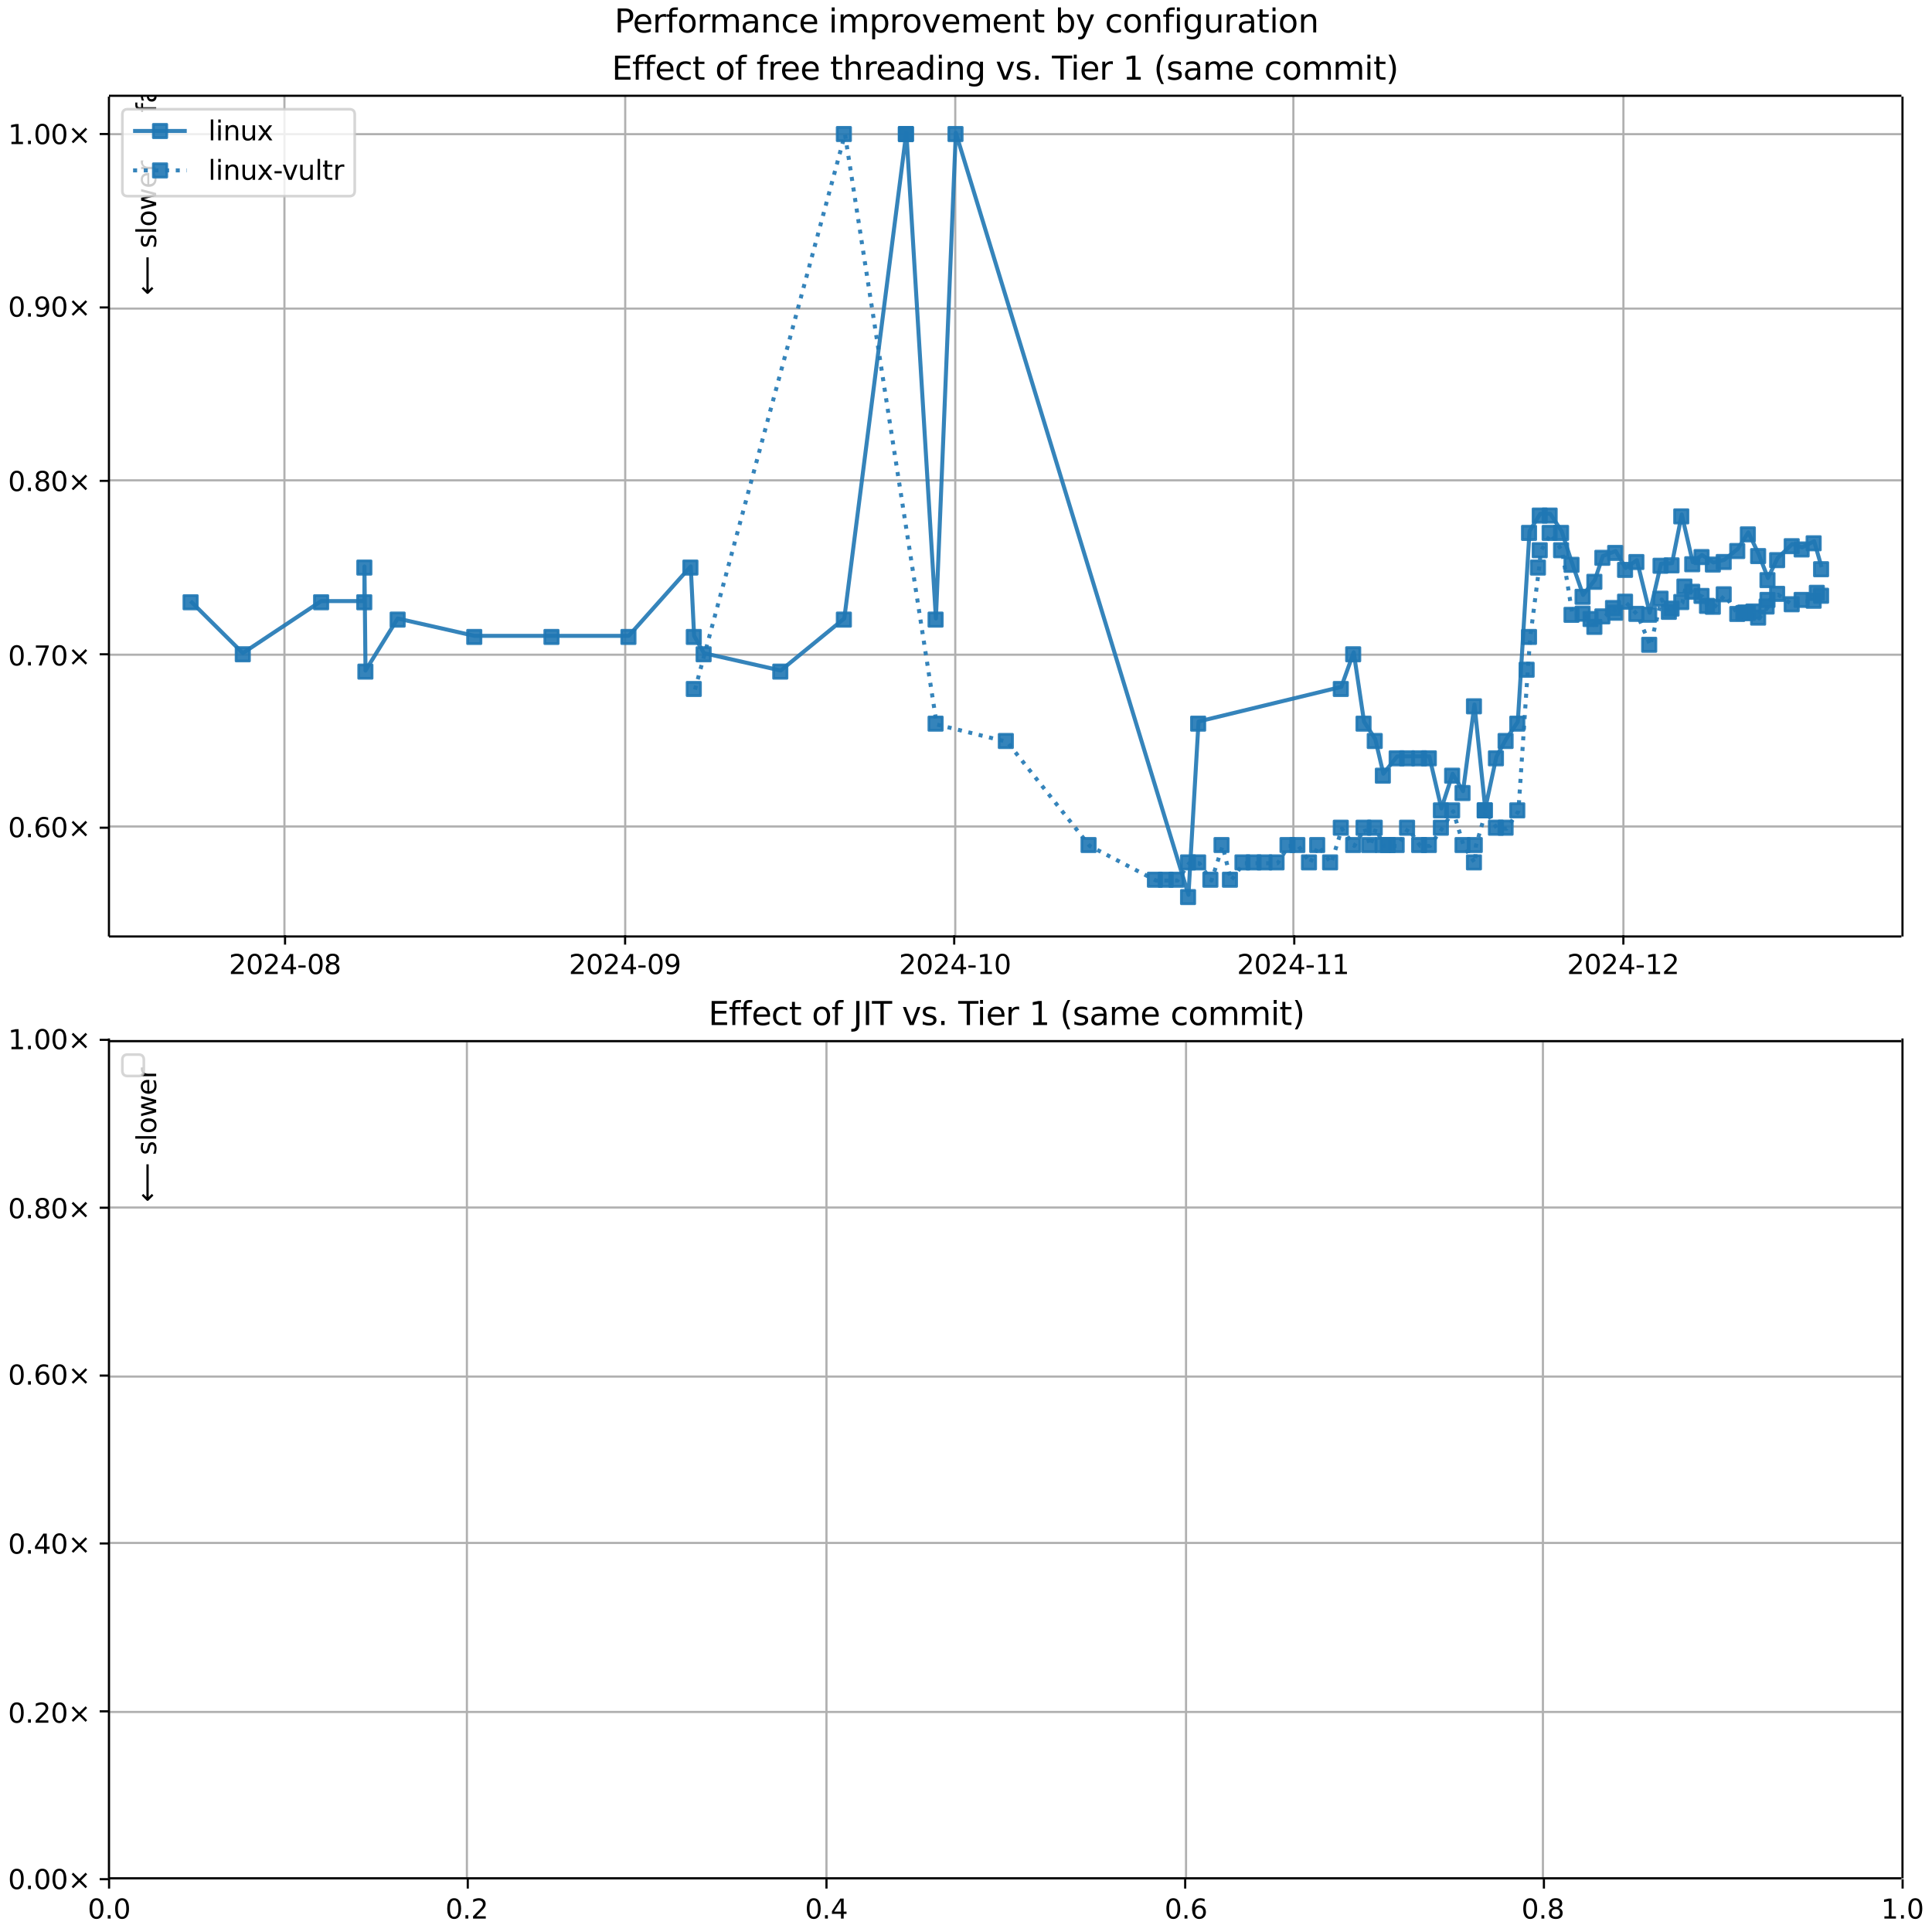 <?xml version="1.0" encoding="UTF-8"?>
<!DOCTYPE svg  PUBLIC '-//W3C//DTD SVG 1.1//EN'  'http://www.w3.org/Graphics/SVG/1.1/DTD/svg11.dtd'>
<svg width="720pt" height="720pt" version="1.1" viewBox="0 0 720 720" xmlns="http://www.w3.org/2000/svg" xmlns:xlink="http://www.w3.org/1999/xlink">
<defs>
<style type="text/css">*{stroke-linejoin: round; stroke-linecap: butt}</style>
</defs>
<path d="m0 720h720v-720h-720z" fill="#fff"/>
<path d="m40.6 349h668v-313h-668z" fill="#fff"/>
<path d="m106 349v-313" clip-path="url(#e)" fill="none" stroke="#b0b0b0" stroke-linecap="square" stroke-width=".8"/>
<defs>
<path id="i" d="m0 0v3.5" stroke="#000" stroke-width=".8"/>
</defs>
<use x="106.225" y="348.529" stroke="#000000" stroke-width=".8" xlink:href="#i"/>
<g transform="translate(85.3 363) scale(.1 -.1)">
<defs>
<path id="h" transform="scale(.016)" d="m1228 531h2203v-531h-2962v531q359 372 979 998 621 627 780 809 303 340 423 576 121 236 121 464 0 372-261 606-261 235-680 235-297 0-627-103-329-103-704-313v638q381 153 712 231 332 78 607 78 725 0 1156-363 431-362 431-968 0-288-108-546-107-257-392-607-78-91-497-524-418-433-1181-1211z"/>
<path id="b" transform="scale(.016)" d="m2034 4250q-487 0-733-480-245-479-245-1442 0-959 245-1439 246-480 733-480 491 0 736 480 246 480 246 1439 0 963-246 1442-245 480-736 480zm0 500q785 0 1199-621 414-620 414-1801 0-1178-414-1799-414-620-1199-620-784 0-1198 620-414 621-414 1799 0 1181 414 1801 414 621 1198 621z"/>
<path id="u" transform="scale(.016)" d="m2419 4116-1594-2491h1594v2491zm-166 550h794v-3041h666v-525h-666v-1100h-628v1100h-2106v609l1940 2957z"/>
<path id="w" transform="scale(.016)" d="m313 2009h1684v-512h-1684v512z"/>
<path id="aa" transform="scale(.016)" d="m2034 2216q-450 0-708-241-257-241-257-662 0-422 257-663 258-241 708-241t709 242q260 243 260 662 0 421-258 662-257 241-711 241zm-631 268q-406 100-633 378-226 279-226 679 0 559 398 884 399 325 1092 325 697 0 1094-325t397-884q0-400-227-679-226-278-629-378 456-106 710-416 255-309 255-755 0-679-414-1042-414-362-1186-362-771 0-1186 362-414 363-414 1042 0 446 256 755 257 310 713 416zm-231 997q0-362 226-565 227-203 636-203 407 0 636 203 230 203 230 565 0 363-230 566-229 203-636 203-409 0-636-203-226-203-226-566z"/>
</defs>
<use xlink:href="#h"/>
<use transform="translate(63.6)" xlink:href="#b"/>
<use transform="translate(127)" xlink:href="#h"/>
<use transform="translate(191)" xlink:href="#u"/>
<use transform="translate(254)" xlink:href="#w"/>
<use transform="translate(291)" xlink:href="#b"/>
<use transform="translate(354)" xlink:href="#aa"/>
</g>
<path d="m233 349v-313" clip-path="url(#e)" fill="none" stroke="#b0b0b0" stroke-linecap="square" stroke-width=".8"/>
<use x="232.958" y="348.529" stroke="#000000" stroke-width=".8" xlink:href="#i"/>
<g transform="translate(212 363) scale(.1 -.1)">
<defs>
<path id="ah" transform="scale(.016)" d="m703 97v575q238-113 481-172 244-59 479-59 625 0 954 420 330 420 377 1277-181-269-460-413-278-144-615-144-700 0-1108 423-408 424-408 1159 0 718 425 1152 425 435 1131 435 810 0 1236-621 427-620 427-1801 0-1103-524-1761-523-658-1407-658-238 0-482 47-243 47-506 141zm1256 1978q425 0 673 290 249 291 249 798 0 503-249 795-248 292-673 292t-673-292-248-795q0-507 248-798 248-290 673-290z"/>
</defs>
<use xlink:href="#h"/>
<use transform="translate(63.6)" xlink:href="#b"/>
<use transform="translate(127)" xlink:href="#h"/>
<use transform="translate(191)" xlink:href="#u"/>
<use transform="translate(254)" xlink:href="#w"/>
<use transform="translate(291)" xlink:href="#b"/>
<use transform="translate(354)" xlink:href="#ah"/>
</g>
<path d="m356 349v-313" clip-path="url(#e)" fill="none" stroke="#b0b0b0" stroke-linecap="square" stroke-width=".8"/>
<use x="355.603" y="348.529" stroke="#000000" stroke-width=".8" xlink:href="#i"/>
<g transform="translate(335 363) scale(.1 -.1)">
<defs>
<path id="q" transform="scale(.016)" d="m794 531h1031v3560l-1122-225v575l1116 225h631v-4135h1031v-531h-2687v531z"/>
</defs>
<use xlink:href="#h"/>
<use transform="translate(63.6)" xlink:href="#b"/>
<use transform="translate(127)" xlink:href="#h"/>
<use transform="translate(191)" xlink:href="#u"/>
<use transform="translate(254)" xlink:href="#w"/>
<use transform="translate(291)" xlink:href="#q"/>
<use transform="translate(354)" xlink:href="#b"/>
</g>
<path d="m482 349v-313" clip-path="url(#e)" fill="none" stroke="#b0b0b0" stroke-linecap="square" stroke-width=".8"/>
<use x="482.336" y="348.529" stroke="#000000" stroke-width=".8" xlink:href="#i"/>
<g transform="translate(461 363) scale(.1 -.1)">
<use xlink:href="#h"/>
<use transform="translate(63.6)" xlink:href="#b"/>
<use transform="translate(127)" xlink:href="#h"/>
<use transform="translate(191)" xlink:href="#u"/>
<use transform="translate(254)" xlink:href="#w"/>
<use transform="translate(291)" xlink:href="#q"/>
<use transform="translate(354)" xlink:href="#q"/>
</g>
<path d="m605 349v-313" clip-path="url(#e)" fill="none" stroke="#b0b0b0" stroke-linecap="square" stroke-width=".8"/>
<use x="604.981" y="348.529" stroke="#000000" stroke-width=".8" xlink:href="#i"/>
<g transform="translate(584 363) scale(.1 -.1)">
<use xlink:href="#h"/>
<use transform="translate(63.6)" xlink:href="#b"/>
<use transform="translate(127)" xlink:href="#h"/>
<use transform="translate(191)" xlink:href="#u"/>
<use transform="translate(254)" xlink:href="#w"/>
<use transform="translate(291)" xlink:href="#q"/>
<use transform="translate(354)" xlink:href="#h"/>
</g>
<path d="m40.6 308h668" clip-path="url(#e)" fill="none" stroke="#b0b0b0" stroke-linecap="square" stroke-width=".8"/>
<defs>
<path id="j" d="m0 0h-3.5" stroke="#000" stroke-width=".8"/>
</defs>
<use x="40.646" y="308.46" stroke="#000000" stroke-width=".8" xlink:href="#j"/>
<g transform="translate(3 312) scale(.1 -.1)">
<defs>
<path id="c" transform="scale(.016)" d="m684 794h660v-794h-660v794z"/>
<path id="ac" transform="scale(.016)" d="m2113 2584q-425 0-674-291-248-290-248-796 0-503 248-796 249-292 674-292t673 292q248 293 248 796 0 506-248 796-248 291-673 291zm1253 1979v-575q-238 112-480 171-242 60-480 60-625 0-955-422-329-422-376-1275 184 272 462 417 279 145 613 145 703 0 1111-427 408-426 408-1160 0-719-425-1154-425-434-1131-434-810 0-1238 620-428 621-428 1799 0 1106 525 1764t1409 658q238 0 480-47t505-140z"/>
<path id="k" transform="scale(.016)" d="m4488 3438-1429-1435 1429-1428-372-378-1435 1434-1434-1434-369 378 1425 1428-1425 1435 369 378 1434-1435 1435 1435 372-378z"/>
</defs>
<use xlink:href="#b"/>
<use transform="translate(63.6)" xlink:href="#c"/>
<use transform="translate(95.4)" xlink:href="#ac"/>
<use transform="translate(159)" xlink:href="#b"/>
<use transform="translate(223)" xlink:href="#k"/>
</g>
<path d="m40.6 244h668" clip-path="url(#e)" fill="none" stroke="#b0b0b0" stroke-linecap="square" stroke-width=".8"/>
<use x="40.646" y="243.833" stroke="#000000" stroke-width=".8" xlink:href="#j"/>
<g transform="translate(3 248) scale(.1 -.1)">
<defs>
<path id="au" transform="scale(.016)" d="m525 4666h3e3v-269l-1694-4397h-659l1594 4134h-2241v532z"/>
</defs>
<use xlink:href="#b"/>
<use transform="translate(63.6)" xlink:href="#c"/>
<use transform="translate(95.4)" xlink:href="#au"/>
<use transform="translate(159)" xlink:href="#b"/>
<use transform="translate(223)" xlink:href="#k"/>
</g>
<path d="m40.6 179h668" clip-path="url(#e)" fill="none" stroke="#b0b0b0" stroke-linecap="square" stroke-width=".8"/>
<use x="40.646" y="179.205" stroke="#000000" stroke-width=".8" xlink:href="#j"/>
<g transform="translate(3 183) scale(.1 -.1)">
<use xlink:href="#b"/>
<use transform="translate(63.6)" xlink:href="#c"/>
<use transform="translate(95.4)" xlink:href="#aa"/>
<use transform="translate(159)" xlink:href="#b"/>
<use transform="translate(223)" xlink:href="#k"/>
</g>
<path d="m40.6 115h668" clip-path="url(#e)" fill="none" stroke="#b0b0b0" stroke-linecap="square" stroke-width=".8"/>
<use x="40.646" y="114.578" stroke="#000000" stroke-width=".8" xlink:href="#j"/>
<g transform="translate(3 118) scale(.1 -.1)">
<use xlink:href="#b"/>
<use transform="translate(63.6)" xlink:href="#c"/>
<use transform="translate(95.4)" xlink:href="#ah"/>
<use transform="translate(159)" xlink:href="#b"/>
<use transform="translate(223)" xlink:href="#k"/>
</g>
<path d="m40.6 50h668" clip-path="url(#e)" fill="none" stroke="#b0b0b0" stroke-linecap="square" stroke-width=".8"/>
<use x="40.646" y="49.951" stroke="#000000" stroke-width=".8" xlink:href="#j"/>
<g transform="translate(3 53.7) scale(.1 -.1)">
<use xlink:href="#q"/>
<use transform="translate(63.6)" xlink:href="#c"/>
<use transform="translate(95.4)" xlink:href="#b"/>
<use transform="translate(159)" xlink:href="#b"/>
<use transform="translate(223)" xlink:href="#k"/>
</g>
<path d="m71 224 19.5 19.4 29.2-19.4h16.1l0.026-12.9 0.389 38.8 12-19.4 28.6 6.46h28.8 28.7l23.1-25.9 1.26 25.9 3.67 6.46 28.6 6.46 23.7-19.4 23.1-181h0.043l11 181 7.42-181 86.7 284 3.76-64.6 53.2-12.9 4.62-12.9 3.86 25.9 4.17 6.46 3.02 12.9 5.15-6.46h3.87 4.5 3.61l4.49 19.4 4.2-12.9 3.88 6.46 4.25-32.3 4.02 38.8 4.17-19.4 3.6-6.46 4.36-6.46 4.38-71.1 3.99-6.46h3.69l4.26 6.46 3.89 11.9 4.12 11.9 4.39-5.59 2.98-8.94 4.77-1.83 3.68 6.33 4.23-2.93 4.77 19.6 4.23-18.3 4.1-0.154 3.62-18.2 4.09 17.8 3.46-2.68 4.22 2.79 4.05-0.958 5.05-4.08 3.94-6.21 3.83 8.09 3.49 8.96 3.6-7.45 5.43-5.21 3.7 1.23 4.48-2.3 2.77 9.67" clip-path="url(#e)" fill="none" stroke="#1f77b4" stroke-linecap="square" stroke-opacity=".9" stroke-width="1.5"/>
<defs>
<path id="a" d="m-2.5 2.5h5v-5h-5z" stroke="#1f77b4" stroke-opacity=".9"/>
</defs>
<g clip-path="url(#e)" fill="#1f77b4" fill-opacity=".9" stroke="#1f77b4" stroke-opacity=".9">
<use x="71.027" y="224.444" xlink:href="#a"/>
<use x="90.479" y="243.833" xlink:href="#a"/>
<use x="119.67" y="224.444" xlink:href="#a"/>
<use x="135.754" y="224.444" xlink:href="#a"/>
<use x="135.78" y="211.519" xlink:href="#a"/>
<use x="136.169" y="250.295" xlink:href="#a"/>
<use x="148.189" y="230.907" xlink:href="#a"/>
<use x="176.741" y="237.37" xlink:href="#a"/>
<use x="205.518" y="237.37" xlink:href="#a"/>
<use x="234.199" y="237.37" xlink:href="#a"/>
<use x="257.295" y="211.519" xlink:href="#a"/>
<use x="258.553" y="237.37" xlink:href="#a"/>
<use x="262.22" y="243.833" xlink:href="#a"/>
<use x="290.789" y="250.295" xlink:href="#a"/>
<use x="314.488" y="230.907" xlink:href="#a"/>
<use x="337.579" y="49.951" xlink:href="#a"/>
<use x="337.622" y="49.951" xlink:href="#a"/>
<use x="348.664" y="230.907" xlink:href="#a"/>
<use x="356.088" y="49.951" xlink:href="#a"/>
<use x="442.754" y="334.311" xlink:href="#a"/>
<use x="446.515" y="269.684" xlink:href="#a"/>
<use x="499.677" y="256.758" xlink:href="#a"/>
<use x="504.293" y="243.833" xlink:href="#a"/>
<use x="508.154" y="269.684" xlink:href="#a"/>
<use x="512.325" y="276.146" xlink:href="#a"/>
<use x="515.348" y="289.072" xlink:href="#a"/>
<use x="520.497" y="282.609" xlink:href="#a"/>
<use x="524.368" y="282.609" xlink:href="#a"/>
<use x="528.872" y="282.609" xlink:href="#a"/>
<use x="532.484" y="282.609" xlink:href="#a"/>
<use x="536.973" y="301.997" xlink:href="#a"/>
<use x="541.169" y="289.072" xlink:href="#a"/>
<use x="545.047" y="295.535" xlink:href="#a"/>
<use x="549.301" y="263.221" xlink:href="#a"/>
<use x="553.322" y="301.997" xlink:href="#a"/>
<use x="557.488" y="282.609" xlink:href="#a"/>
<use x="561.089" y="276.146" xlink:href="#a"/>
<use x="565.448" y="269.684" xlink:href="#a"/>
<use x="569.824" y="198.594" xlink:href="#a"/>
<use x="573.817" y="192.131" xlink:href="#a"/>
<use x="577.503" y="192.131" xlink:href="#a"/>
<use x="581.766" y="198.594" xlink:href="#a"/>
<use x="585.659" y="210.49" xlink:href="#a"/>
<use x="589.782" y="222.411" xlink:href="#a"/>
<use x="594.173" y="216.821" xlink:href="#a"/>
<use x="597.155" y="207.88" xlink:href="#a"/>
<use x="601.926" y="206.049" xlink:href="#a"/>
<use x="605.605" y="212.382" xlink:href="#a"/>
<use x="609.834" y="209.45" xlink:href="#a"/>
<use x="614.607" y="229.097" xlink:href="#a"/>
<use x="618.836" y="210.846" xlink:href="#a"/>
<use x="622.938" y="210.692" xlink:href="#a"/>
<use x="626.557" y="192.444" xlink:href="#a"/>
<use x="630.645" y="210.273" xlink:href="#a"/>
<use x="634.106" y="207.598" xlink:href="#a"/>
<use x="638.33" y="210.39" xlink:href="#a"/>
<use x="642.375" y="209.432" xlink:href="#a"/>
<use x="647.424" y="205.352" xlink:href="#a"/>
<use x="651.366" y="199.146" xlink:href="#a"/>
<use x="655.201" y="207.235" xlink:href="#a"/>
<use x="658.687" y="216.197" xlink:href="#a"/>
<use x="662.289" y="208.751" xlink:href="#a"/>
<use x="667.715" y="203.541" xlink:href="#a"/>
<use x="671.413" y="204.77" xlink:href="#a"/>
<use x="675.892" y="202.466" xlink:href="#a"/>
<use x="678.666" y="212.134" xlink:href="#a"/>
</g>
<g stroke="#1f77b4" stroke-opacity=".9">
<path d="m259 257 55.9-207 34.2 220 26.2 6.46 30.8 38.8 24.7 12.9h4.04 3.98l4.34-6.46h3.76l4.56 6.46 4.15-12.9 3.13 12.9 4.67-6.46h4.13 4.08 4.49l4.09-6.46h3.67l4.33 6.46 3.07-6.46 4.8 6.46 3.99-12.9 4.62 6.46 3.86-6.46 2.09 6.46 2.09-6.46 3.02 6.46h1.84 3.31l3.87-6.46 4.5 6.46h3.61l4.49-6.46 4.2-6.46 3.88 12.9 4.25 6.46 0.308-6.46 3.71-12.9 4.17 6.46h3.6l4.36-6.46 3.49-52.4 0.891-12.2 3.32-25.9 0.669-6.46 3.69-6.46 4.26 6.46 3.89 24.1 4.12-0.427 2.98 1.99 1.41 2.93 2.98-3.92 3.97-3.13 0.803 1.77 3.68-4.12 4.23 4.55 4.77 11.5 4.23-17.2 3.1 4.91 1.01-1.21 3.62-2.45 1.17-5.76 2.91 1.93 3.46 1.55 2.04 3.71 2.18 0.336 4.05-4.64 5.05 7.33 2.27-0.357 0.708-0.185 0.967 0.178 2.06-0.559 1.78 2.28 3.16-4.14 0.328-2.46 3.6-2.27 5.43 3.88 3.7-1.62 4.48 0.32 1.18-2.96 1.59 1.09" clip-path="url(#e)" fill="none" stroke-dasharray="1.5,2.475" stroke-width="1.5"/>
<g clip-path="url(#e)" fill="#1f77b4" fill-opacity=".9">
<use x="258.553" y="256.758" xlink:href="#a"/>
<use x="314.488" y="49.951" xlink:href="#a"/>
<use x="348.664" y="269.684" xlink:href="#a"/>
<use x="374.842" y="276.146" xlink:href="#a"/>
<use x="405.676" y="314.923" xlink:href="#a"/>
<use x="430.397" y="327.848" xlink:href="#a"/>
<use x="434.434" y="327.848" xlink:href="#a"/>
<use x="438.411" y="327.848" xlink:href="#a"/>
<use x="442.754" y="321.386" xlink:href="#a"/>
<use x="446.515" y="321.386" xlink:href="#a"/>
<use x="451.073" y="327.848" xlink:href="#a"/>
<use x="455.227" y="314.923" xlink:href="#a"/>
<use x="458.361" y="327.848" xlink:href="#a"/>
<use x="463.033" y="321.386" xlink:href="#a"/>
<use x="467.164" y="321.386" xlink:href="#a"/>
<use x="471.245" y="321.386" xlink:href="#a"/>
<use x="475.731" y="321.386" xlink:href="#a"/>
<use x="479.817" y="314.923" xlink:href="#a"/>
<use x="483.485" y="314.923" xlink:href="#a"/>
<use x="487.818" y="321.386" xlink:href="#a"/>
<use x="490.885" y="314.923" xlink:href="#a"/>
<use x="495.688" y="321.386" xlink:href="#a"/>
<use x="499.677" y="308.46" xlink:href="#a"/>
<use x="504.293" y="314.923" xlink:href="#a"/>
<use x="508.154" y="308.46" xlink:href="#a"/>
<use x="510.239" y="314.923" xlink:href="#a"/>
<use x="512.325" y="308.46" xlink:href="#a"/>
<use x="515.348" y="314.923" xlink:href="#a"/>
<use x="517.187" y="314.923" xlink:href="#a"/>
<use x="520.497" y="314.923" xlink:href="#a"/>
<use x="524.368" y="308.46" xlink:href="#a"/>
<use x="528.872" y="314.923" xlink:href="#a"/>
<use x="532.484" y="314.923" xlink:href="#a"/>
<use x="536.973" y="308.46" xlink:href="#a"/>
<use x="541.169" y="301.997" xlink:href="#a"/>
<use x="545.047" y="314.923" xlink:href="#a"/>
<use x="549.301" y="321.386" xlink:href="#a"/>
<use x="549.609" y="314.923" xlink:href="#a"/>
<use x="553.322" y="301.997" xlink:href="#a"/>
<use x="557.488" y="308.46" xlink:href="#a"/>
<use x="561.089" y="308.46" xlink:href="#a"/>
<use x="565.448" y="301.997" xlink:href="#a"/>
<use x="568.933" y="249.589" xlink:href="#a"/>
<use x="569.824" y="237.37" xlink:href="#a"/>
<use x="573.148" y="211.519" xlink:href="#a"/>
<use x="573.817" y="205.056" xlink:href="#a"/>
<use x="577.503" y="198.594" xlink:href="#a"/>
<use x="581.766" y="205.056" xlink:href="#a"/>
<use x="585.659" y="229.129" xlink:href="#a"/>
<use x="589.782" y="228.702" xlink:href="#a"/>
<use x="592.759" y="230.693" xlink:href="#a"/>
<use x="594.173" y="233.626" xlink:href="#a"/>
<use x="597.155" y="229.71" xlink:href="#a"/>
<use x="601.122" y="226.575" xlink:href="#a"/>
<use x="601.926" y="228.346" xlink:href="#a"/>
<use x="605.605" y="224.23" xlink:href="#a"/>
<use x="609.834" y="228.777" xlink:href="#a"/>
<use x="614.607" y="240.291" xlink:href="#a"/>
<use x="618.836" y="223.113" xlink:href="#a"/>
<use x="621.933" y="228.022" xlink:href="#a"/>
<use x="622.938" y="226.809" xlink:href="#a"/>
<use x="626.557" y="224.359" xlink:href="#a"/>
<use x="627.73" y="218.6" xlink:href="#a"/>
<use x="630.645" y="220.535" xlink:href="#a"/>
<use x="634.106" y="222.083" xlink:href="#a"/>
<use x="636.146" y="225.791" xlink:href="#a"/>
<use x="638.33" y="226.127" xlink:href="#a"/>
<use x="642.375" y="221.485" xlink:href="#a"/>
<use x="647.424" y="228.811" xlink:href="#a"/>
<use x="649.691" y="228.454" xlink:href="#a"/>
<use x="650.399" y="228.269" xlink:href="#a"/>
<use x="651.366" y="228.447" xlink:href="#a"/>
<use x="653.421" y="227.888" xlink:href="#a"/>
<use x="655.201" y="230.169" xlink:href="#a"/>
<use x="658.36" y="226.031" xlink:href="#a"/>
<use x="658.687" y="223.573" xlink:href="#a"/>
<use x="662.289" y="221.308" xlink:href="#a"/>
<use x="667.715" y="225.19" xlink:href="#a"/>
<use x="671.413" y="223.568" xlink:href="#a"/>
<use x="675.892" y="223.888" xlink:href="#a"/>
<use x="677.076" y="220.928" xlink:href="#a"/>
<use x="678.666" y="222.018" xlink:href="#a"/>
</g>
</g>
<path d="m40.6 349v-313" fill="none" stroke="#000" stroke-linecap="square" stroke-width=".8"/>
<path d="m709 349v-313" fill="none" stroke="#000" stroke-linecap="square" stroke-width=".8"/>
<path d="m40.6 349h668" fill="none" stroke="#000" stroke-linecap="square" stroke-width=".8"/>
<path d="m40.6 35.7h668" fill="none" stroke="#000" stroke-linecap="square" stroke-width=".8"/>
<g clip-path="url(#e)">
<g transform="translate(58.2 42) rotate(-90) scale(.1 -.1)">
<defs>
<path id="l" transform="scale(.016)" d="m2375 4863v-479h-550q-309 0-430-125-120-125-120-450v-309h947v-447h-947v-3053h-578v3053h-550v447h550v244q0 584 272 851 272 268 862 268h544z"/>
<path id="t" transform="scale(.016)" d="m2194 1759q-697 0-966-159t-269-544q0-306 202-486 202-179 548-179 479 0 768 339t289 901v128h-572zm1147 238v-2e3h-575v531q-197-318-491-470t-719-152q-537 0-855 302-317 302-317 808 0 590 395 890 396 300 1180 300h807v57q0 397-261 614t-733 217q-300 0-585-72-284-72-546-216v532q315 122 612 182 297 61 578 61 760 0 1135-394 375-393 375-1193z"/>
<path id="r" transform="scale(.016)" d="m2834 3397v-544q-243 125-506 187-262 63-544 63-428 0-642-131t-214-394q0-200 153-314t616-217l197-44q612-131 870-370t258-667q0-488-386-773-386-284-1061-284-281 0-586 55t-642 164v594q319-166 628-249 309-82 613-82 406 0 624 139 219 139 219 392 0 234-158 359-157 125-692 241l-200 47q-534 112-772 345-237 233-237 639 0 494 350 762 350 269 994 269 318 0 599-47 282-46 519-140z"/>
<path id="m" transform="scale(.016)" d="m1172 4494v-994h1184v-447h-1184v-1900q0-428 117-550t477-122h590v-481h-590q-666 0-919 248-253 249-253 905v1900h-422v447h422v994h578z"/>
<path id="d" transform="scale(.016)" d="m3597 1894v-281h-2644q38-594 358-905t892-311q331 0 642 81t618 244v-544q-310-131-635-200t-659-69q-838 0-1327 487-489 488-489 1320 0 859 464 1363 464 505 1252 505 706 0 1117-455 411-454 411-1235zm-575 169q-6 471-264 752-258 282-683 282-481 0-770-272t-333-766l2050 4z"/>
<path id="g" transform="scale(.016)" d="m2631 2963q-97 56-211 82-114 27-251 27-488 0-749-317t-261-911v-1844h-578v3500h578v-544q182 319 472 473 291 155 707 155 59 0 131-8 72-7 159-23l3-590z"/>
<path id="ak" transform="scale(.016)" d="m8863 2147v-281l-1229-1228-375 375 729 728h-7622v531h7622l-729 728 375 375 1229-1228z"/>
</defs>
<use xlink:href="#l"/>
<use transform="translate(35.2)" xlink:href="#t"/>
<use transform="translate(96.5)" xlink:href="#r"/>
<use transform="translate(149)" xlink:href="#m"/>
<use transform="translate(188)" xlink:href="#d"/>
<use transform="translate(249)" xlink:href="#g"/>
<use transform="translate(290)" xlink:href="#DejaVuSans-20"/>
<use transform="translate(322)" xlink:href="#ak"/>
</g>
</g>
<g clip-path="url(#e)">
<g transform="translate(58.2 110) rotate(-90) scale(.1 -.1)">
<defs>
<path id="al" transform="scale(.016)" d="m313 1866v281l1228 1228 375-375-728-728h7621v-531h-7621l728-728-375-375-1228 1228z"/>
<path id="x" transform="scale(.016)" d="m603 4863h575v-4863h-575v4863z"/>
<path id="n" transform="scale(.016)" d="m1959 3097q-462 0-731-361t-269-989 267-989q268-361 733-361 460 0 728 362 269 363 269 988 0 622-269 986-268 364-728 364zm0 487q750 0 1178-488 429-487 429-1349 0-859-429-1349-428-489-1178-489-753 0-1180 489-426 490-426 1349 0 862 426 1349 427 488 1180 488z"/>
<path id="ae" transform="scale(.016)" d="m269 3500h575l719-2731 715 2731h678l719-2731 716 2731h575l-916-3500h-678l-753 2869-756-2869h-679l-915 3500z"/>
</defs>
<use xlink:href="#al"/>
<use transform="translate(143)" xlink:href="#DejaVuSans-20"/>
<use transform="translate(175)" xlink:href="#r"/>
<use transform="translate(227)" xlink:href="#x"/>
<use transform="translate(255)" xlink:href="#n"/>
<use transform="translate(316)" xlink:href="#ae"/>
<use transform="translate(398)" xlink:href="#d"/>
<use transform="translate(460)" xlink:href="#g"/>
</g>
</g>
<g transform="translate(228 29.7) scale(.12 -.12)">
<defs>
<path id="ag" transform="scale(.016)" d="m628 4666h2950v-532h-2319v-1381h2222v-531h-2222v-1691h2375v-531h-3006v4666z"/>
<path id="v" transform="scale(.016)" d="m3122 3366v-538q-244 135-489 202t-495 67q-560 0-870-355-309-354-309-995t309-996q310-354 870-354 250 0 495 67t489 202v-532q-241-112-499-168-257-57-548-57-791 0-1257 497-465 497-465 1341 0 856 470 1346 471 491 1290 491 265 0 518-55 253-54 491-163z"/>
<path id="ao" transform="scale(.016)" d="m3513 2113v-2113h-575v2094q0 497-194 743-194 247-581 247-466 0-735-297-269-296-269-809v-1978h-578v4863h578v-1907q207 316 486 472 280 156 646 156 603 0 912-373 310-373 310-1098z"/>
<path id="ap" transform="scale(.016)" d="m2906 2969v1894h575v-4863h-575v525q-181-312-458-464-276-152-664-152-634 0-1033 506-398 507-398 1332t398 1331q399 506 1033 506 388 0 664-152 277-151 458-463zm-1959-1222q0-634 261-995t717-361 718 361q263 361 263 995t-263 995q-262 361-718 361t-717-361-261-995z"/>
<path id="o" transform="scale(.016)" d="m603 3500h575v-3500h-575v3500zm0 1363h575v-729h-575v729z"/>
<path id="s" transform="scale(.016)" d="m3513 2113v-2113h-575v2094q0 497-194 743-194 247-581 247-466 0-735-297-269-296-269-809v-1978h-578v3500h578v-544q207 316 486 472 280 156 646 156 603 0 912-373 310-373 310-1098z"/>
<path id="af" transform="scale(.016)" d="m2906 1791q0 625-258 968-257 344-723 344-462 0-720-344-258-343-258-968 0-622 258-966t720-344q466 0 723 344 258 344 258 966zm575-1357q0-893-397-1329-396-436-1215-436-303 0-572 45t-522 139v559q253-137 500-202 247-66 503-66 566 0 847 295t281 892v285q-178-310-456-463t-666-153q-643 0-1037 490-394 491-394 1301 0 812 394 1302 394 491 1037 491 388 0 666-153t456-462v531h575v-3066z"/>
<path id="y" transform="scale(.016)" d="m191 3500h609l1094-2937 1094 2937h609l-1313-3500h-781l-1312 3500z"/>
<path id="ab" transform="scale(.016)" d="m-19 4666h3947v-532h-1656v-4134h-634v4134h-1657v532z"/>
<path id="aj" transform="scale(.016)" d="m1984 4856q-418-718-622-1422-203-703-203-1425 0-721 205-1429t620-1424h-500q-468 735-701 1444t-233 1409q0 697 231 1403 232 707 703 1444h500z"/>
<path id="p" transform="scale(.016)" d="m3328 2828q216 388 516 572t706 184q547 0 844-383 297-382 297-1088v-2113h-578v2094q0 503-179 746-178 244-543 244-447 0-707-297-259-296-259-809v-1978h-578v2094q0 506-178 748t-550 242q-441 0-701-298-259-298-259-808v-1978h-578v3500h578v-544q197 322 472 475t653 153q382 0 649-194 267-193 395-562z"/>
<path id="ai" transform="scale(.016)" d="m513 4856h500q468-737 701-1444 233-706 233-1403 0-700-233-1409t-701-1444h-500q415 716 620 1424t205 1429q0 722-205 1425-205 704-620 1422z"/>
</defs>
<use xlink:href="#ag"/>
<use transform="translate(63.2)" xlink:href="#l"/>
<use transform="translate(98.4)" xlink:href="#l"/>
<use transform="translate(134)" xlink:href="#d"/>
<use transform="translate(195)" xlink:href="#v"/>
<use transform="translate(250)" xlink:href="#m"/>
<use transform="translate(289)" xlink:href="#DejaVuSans-20"/>
<use transform="translate(321)" xlink:href="#n"/>
<use transform="translate(382)" xlink:href="#l"/>
<use transform="translate(417)" xlink:href="#DejaVuSans-20"/>
<use transform="translate(449)" xlink:href="#l"/>
<use transform="translate(484)" xlink:href="#g"/>
<use transform="translate(523)" xlink:href="#d"/>
<use transform="translate(585)" xlink:href="#d"/>
<use transform="translate(646)" xlink:href="#DejaVuSans-20"/>
<use transform="translate(678)" xlink:href="#m"/>
<use transform="translate(717)" xlink:href="#ao"/>
<use transform="translate(781)" xlink:href="#g"/>
<use transform="translate(820)" xlink:href="#d"/>
<use transform="translate(881)" xlink:href="#t"/>
<use transform="translate(942)" xlink:href="#ap"/>
<use transform="translate(1006)" xlink:href="#o"/>
<use transform="translate(1034)" xlink:href="#s"/>
<use transform="translate(1097)" xlink:href="#af"/>
<use transform="translate(1161)" xlink:href="#DejaVuSans-20"/>
<use transform="translate(1192)" xlink:href="#y"/>
<use transform="translate(1252)" xlink:href="#r"/>
<use transform="translate(1304)" xlink:href="#c"/>
<use transform="translate(1335)" xlink:href="#DejaVuSans-20"/>
<use transform="translate(1367)" xlink:href="#ab"/>
<use transform="translate(1425)" xlink:href="#o"/>
<use transform="translate(1453)" xlink:href="#d"/>
<use transform="translate(1514)" xlink:href="#g"/>
<use transform="translate(1556)" xlink:href="#DejaVuSans-20"/>
<use transform="translate(1587)" xlink:href="#q"/>
<use transform="translate(1651)" xlink:href="#DejaVuSans-20"/>
<use transform="translate(1683)" xlink:href="#aj"/>
<use transform="translate(1722)" xlink:href="#r"/>
<use transform="translate(1774)" xlink:href="#t"/>
<use transform="translate(1835)" xlink:href="#p"/>
<use transform="translate(1933)" xlink:href="#d"/>
<use transform="translate(1994)" xlink:href="#DejaVuSans-20"/>
<use transform="translate(2026)" xlink:href="#v"/>
<use transform="translate(2081)" xlink:href="#n"/>
<use transform="translate(2142)" xlink:href="#p"/>
<use transform="translate(2239)" xlink:href="#p"/>
<use transform="translate(2337)" xlink:href="#o"/>
<use transform="translate(2365)" xlink:href="#m"/>
<use transform="translate(2404)" xlink:href="#ai"/>
</g>
<path d="m47.6 73.1h82.6q2 0 2-2v-28.4q0-2-2-2h-82.6q-2 0-2 2v28.4q0 2 2 2z" fill="#fff" opacity=".8" stroke="#ccc"/>
<path d="m49.6 48.8h10 10" fill="none" stroke="#1f77b4" stroke-linecap="square" stroke-opacity=".9" stroke-width="1.5"/>
<use x="59.646" y="48.831" fill="#1f77b4" fill-opacity=".9" stroke="#1f77b4" stroke-opacity=".9" xlink:href="#a"/>
<g transform="translate(77.6 52.3) scale(.1 -.1)">
<defs>
<path id="z" transform="scale(.016)" d="m544 1381v2119h575v-2097q0-497 193-746 194-248 582-248 465 0 735 297 271 297 271 810v1984h575v-3500h-575v538q-209-319-486-474-276-155-642-155-603 0-916 375-312 375-312 1097zm1447 2203z"/>
<path id="ad" transform="scale(.016)" d="m3513 3500-1266-1703 1331-1797h-678l-1019 1375-1018-1375h-679l1360 1831-1244 1669h678l928-1247 928 1247h679z"/>
</defs>
<use xlink:href="#x"/>
<use transform="translate(27.8)" xlink:href="#o"/>
<use transform="translate(55.6)" xlink:href="#s"/>
<use transform="translate(119)" xlink:href="#z"/>
<use transform="translate(182)" xlink:href="#ad"/>
</g>
<path d="m49.6 63.5h10 10" fill="none" stroke="#1f77b4" stroke-dasharray="1.5,2.475" stroke-opacity=".9" stroke-width="1.5"/>
<use x="59.646" y="63.509" fill="#1f77b4" fill-opacity=".9" stroke="#1f77b4" stroke-opacity=".9" xlink:href="#a"/>
<g transform="translate(77.6 67) scale(.1 -.1)">
<use xlink:href="#x"/>
<use transform="translate(27.8)" xlink:href="#o"/>
<use transform="translate(55.6)" xlink:href="#s"/>
<use transform="translate(119)" xlink:href="#z"/>
<use transform="translate(182)" xlink:href="#ad"/>
<use transform="translate(242)" xlink:href="#w"/>
<use transform="translate(275)" xlink:href="#y"/>
<use transform="translate(334)" xlink:href="#z"/>
<use transform="translate(398)" xlink:href="#x"/>
<use transform="translate(425)" xlink:href="#m"/>
<use transform="translate(465)" xlink:href="#g"/>
</g>
<path d="m40.6 700h668v-313h-668z" fill="#fff"/>
<path d="m40.6 700v-313" clip-path="url(#f)" fill="none" stroke="#b0b0b0" stroke-linecap="square" stroke-width=".8"/>
<use x="40.646" y="700.322" stroke="#000000" stroke-width=".8" xlink:href="#i"/>
<g transform="translate(32.7 715) scale(.1 -.1)">
<use xlink:href="#b"/>
<use transform="translate(63.6)" xlink:href="#c"/>
<use transform="translate(95.4)" xlink:href="#b"/>
</g>
<path d="m174 700v-313" clip-path="url(#f)" fill="none" stroke="#b0b0b0" stroke-linecap="square" stroke-width=".8"/>
<use x="174.326" y="700.322" stroke="#000000" stroke-width=".8" xlink:href="#i"/>
<g transform="translate(166 715) scale(.1 -.1)">
<use xlink:href="#b"/>
<use transform="translate(63.6)" xlink:href="#c"/>
<use transform="translate(95.4)" xlink:href="#h"/>
</g>
<path d="m308 700v-313" clip-path="url(#f)" fill="none" stroke="#b0b0b0" stroke-linecap="square" stroke-width=".8"/>
<use x="308.007" y="700.322" stroke="#000000" stroke-width=".8" xlink:href="#i"/>
<g transform="translate(300 715) scale(.1 -.1)">
<use xlink:href="#b"/>
<use transform="translate(63.6)" xlink:href="#c"/>
<use transform="translate(95.4)" xlink:href="#u"/>
</g>
<path d="m442 700v-313" clip-path="url(#f)" fill="none" stroke="#b0b0b0" stroke-linecap="square" stroke-width=".8"/>
<use x="441.687" y="700.322" stroke="#000000" stroke-width=".8" xlink:href="#i"/>
<g transform="translate(434 715) scale(.1 -.1)">
<use xlink:href="#b"/>
<use transform="translate(63.6)" xlink:href="#c"/>
<use transform="translate(95.4)" xlink:href="#ac"/>
</g>
<path d="m575 700v-313" clip-path="url(#f)" fill="none" stroke="#b0b0b0" stroke-linecap="square" stroke-width=".8"/>
<use x="575.368" y="700.322" stroke="#000000" stroke-width=".8" xlink:href="#i"/>
<g transform="translate(567 715) scale(.1 -.1)">
<use xlink:href="#b"/>
<use transform="translate(63.6)" xlink:href="#c"/>
<use transform="translate(95.4)" xlink:href="#aa"/>
</g>
<path d="m709 700v-313" clip-path="url(#f)" fill="none" stroke="#b0b0b0" stroke-linecap="square" stroke-width=".8"/>
<use x="709.048" y="700.322" stroke="#000000" stroke-width=".8" xlink:href="#i"/>
<g transform="translate(701 715) scale(.1 -.1)">
<use xlink:href="#q"/>
<use transform="translate(63.6)" xlink:href="#c"/>
<use transform="translate(95.4)" xlink:href="#b"/>
</g>
<path d="m40.6 700h668" clip-path="url(#f)" fill="none" stroke="#b0b0b0" stroke-linecap="square" stroke-width=".8"/>
<use x="40.646" y="700.322" stroke="#000000" stroke-width=".8" xlink:href="#j"/>
<g transform="translate(3 704) scale(.1 -.1)">
<use xlink:href="#b"/>
<use transform="translate(63.6)" xlink:href="#c"/>
<use transform="translate(95.4)" xlink:href="#b"/>
<use transform="translate(159)" xlink:href="#b"/>
<use transform="translate(223)" xlink:href="#k"/>
</g>
<path d="m40.6 638h668" clip-path="url(#f)" fill="none" stroke="#b0b0b0" stroke-linecap="square" stroke-width=".8"/>
<use x="40.646" y="637.762" stroke="#000000" stroke-width=".8" xlink:href="#j"/>
<g transform="translate(3 642) scale(.1 -.1)">
<use xlink:href="#b"/>
<use transform="translate(63.6)" xlink:href="#c"/>
<use transform="translate(95.4)" xlink:href="#h"/>
<use transform="translate(159)" xlink:href="#b"/>
<use transform="translate(223)" xlink:href="#k"/>
</g>
<path d="m40.6 575h668" clip-path="url(#f)" fill="none" stroke="#b0b0b0" stroke-linecap="square" stroke-width=".8"/>
<use x="40.646" y="575.203" stroke="#000000" stroke-width=".8" xlink:href="#j"/>
<g transform="translate(3 579) scale(.1 -.1)">
<use xlink:href="#b"/>
<use transform="translate(63.6)" xlink:href="#c"/>
<use transform="translate(95.4)" xlink:href="#u"/>
<use transform="translate(159)" xlink:href="#b"/>
<use transform="translate(223)" xlink:href="#k"/>
</g>
<path d="m40.6 513h668" clip-path="url(#f)" fill="none" stroke="#b0b0b0" stroke-linecap="square" stroke-width=".8"/>
<use x="40.646" y="512.644" stroke="#000000" stroke-width=".8" xlink:href="#j"/>
<g transform="translate(3 516) scale(.1 -.1)">
<use xlink:href="#b"/>
<use transform="translate(63.6)" xlink:href="#c"/>
<use transform="translate(95.4)" xlink:href="#ac"/>
<use transform="translate(159)" xlink:href="#b"/>
<use transform="translate(223)" xlink:href="#k"/>
</g>
<path d="m40.6 450h668" clip-path="url(#f)" fill="none" stroke="#b0b0b0" stroke-linecap="square" stroke-width=".8"/>
<use x="40.646" y="450.085" stroke="#000000" stroke-width=".8" xlink:href="#j"/>
<g transform="translate(3 454) scale(.1 -.1)">
<use xlink:href="#b"/>
<use transform="translate(63.6)" xlink:href="#c"/>
<use transform="translate(95.4)" xlink:href="#aa"/>
<use transform="translate(159)" xlink:href="#b"/>
<use transform="translate(223)" xlink:href="#k"/>
</g>
<path d="m40.6 388h668" clip-path="url(#f)" fill="none" stroke="#b0b0b0" stroke-linecap="square" stroke-width=".8"/>
<use x="40.646" y="387.525" stroke="#000000" stroke-width=".8" xlink:href="#j"/>
<g transform="translate(3 391) scale(.1 -.1)">
<use xlink:href="#q"/>
<use transform="translate(63.6)" xlink:href="#c"/>
<use transform="translate(95.4)" xlink:href="#b"/>
<use transform="translate(159)" xlink:href="#b"/>
<use transform="translate(223)" xlink:href="#k"/>
</g>
<path d="m40.6 700v-313" fill="none" stroke="#000" stroke-linecap="square" stroke-width=".8"/>
<path d="m709 700v-313" fill="none" stroke="#000" stroke-linecap="square" stroke-width=".8"/>
<path d="m40.6 700h668" fill="none" stroke="#000" stroke-linecap="square" stroke-width=".8"/>
<path d="m40.6 388h668" fill="none" stroke="#000" stroke-linecap="square" stroke-width=".8"/>
<g clip-path="url(#f)">
<g transform="translate(58.2 380) rotate(-90) scale(.1 -.1)">
<use xlink:href="#l"/>
<use transform="translate(35.2)" xlink:href="#t"/>
<use transform="translate(96.5)" xlink:href="#r"/>
<use transform="translate(149)" xlink:href="#m"/>
<use transform="translate(188)" xlink:href="#d"/>
<use transform="translate(249)" xlink:href="#g"/>
<use transform="translate(290)" xlink:href="#DejaVuSans-20"/>
<use transform="translate(322)" xlink:href="#ak"/>
</g>
</g>
<g clip-path="url(#f)">
<g transform="translate(58.2 448) rotate(-90) scale(.1 -.1)">
<use xlink:href="#al"/>
<use transform="translate(143)" xlink:href="#DejaVuSans-20"/>
<use transform="translate(175)" xlink:href="#r"/>
<use transform="translate(227)" xlink:href="#x"/>
<use transform="translate(255)" xlink:href="#n"/>
<use transform="translate(316)" xlink:href="#ae"/>
<use transform="translate(398)" xlink:href="#d"/>
<use transform="translate(460)" xlink:href="#g"/>
</g>
</g>
<g transform="translate(264 382) scale(.12 -.12)">
<defs>
<path id="as" transform="scale(.016)" d="m628 4666h631v-4341q0-844-320-1225t-1030-381h-240v531h197q418 0 590 235 172 234 172 840v4341z"/>
<path id="at" transform="scale(.016)" d="m628 4666h631v-4666h-631v4666z"/>
</defs>
<use xlink:href="#ag"/>
<use transform="translate(63.2)" xlink:href="#l"/>
<use transform="translate(98.4)" xlink:href="#l"/>
<use transform="translate(134)" xlink:href="#d"/>
<use transform="translate(195)" xlink:href="#v"/>
<use transform="translate(250)" xlink:href="#m"/>
<use transform="translate(289)" xlink:href="#DejaVuSans-20"/>
<use transform="translate(321)" xlink:href="#n"/>
<use transform="translate(382)" xlink:href="#l"/>
<use transform="translate(417)" xlink:href="#DejaVuSans-20"/>
<use transform="translate(449)" xlink:href="#as"/>
<use transform="translate(479)" xlink:href="#at"/>
<use transform="translate(508)" xlink:href="#ab"/>
<use transform="translate(569)" xlink:href="#DejaVuSans-20"/>
<use transform="translate(601)" xlink:href="#y"/>
<use transform="translate(660)" xlink:href="#r"/>
<use transform="translate(712)" xlink:href="#c"/>
<use transform="translate(744)" xlink:href="#DejaVuSans-20"/>
<use transform="translate(776)" xlink:href="#ab"/>
<use transform="translate(834)" xlink:href="#o"/>
<use transform="translate(862)" xlink:href="#d"/>
<use transform="translate(923)" xlink:href="#g"/>
<use transform="translate(964)" xlink:href="#DejaVuSans-20"/>
<use transform="translate(996)" xlink:href="#q"/>
<use transform="translate(1060)" xlink:href="#DejaVuSans-20"/>
<use transform="translate(1092)" xlink:href="#aj"/>
<use transform="translate(1131)" xlink:href="#r"/>
<use transform="translate(1183)" xlink:href="#t"/>
<use transform="translate(1244)" xlink:href="#p"/>
<use transform="translate(1341)" xlink:href="#d"/>
<use transform="translate(1403)" xlink:href="#DejaVuSans-20"/>
<use transform="translate(1435)" xlink:href="#v"/>
<use transform="translate(1490)" xlink:href="#n"/>
<use transform="translate(1551)" xlink:href="#p"/>
<use transform="translate(1648)" xlink:href="#p"/>
<use transform="translate(1746)" xlink:href="#o"/>
<use transform="translate(1773)" xlink:href="#m"/>
<use transform="translate(1813)" xlink:href="#ai"/>
</g>
<path d="m47.6 401h4q2 0 2-2v-4q0-2-2-2h-4q-2 0-2 2v4q0 2 2 2z" fill="#fff" opacity=".8" stroke="#ccc"/>
<g transform="translate(229 12.1) scale(.12 -.12)">
<defs>
<path id="ar" transform="scale(.016)" d="m1259 4147v-1753h794q441 0 681 228 241 228 241 650 0 419-241 647-240 228-681 228h-794zm-631 519h1425q785 0 1186-355 402-355 402-1039 0-691-402-1044-401-353-1186-353h-794v-1875h-631v4666z"/>
<path id="an" transform="scale(.016)" d="m1159 525v-1856h-578v4831h578v-531q182 312 458 463 277 152 661 152 638 0 1036-506 399-506 399-1331t-399-1332q-398-506-1036-506-384 0-661 152-276 152-458 464zm1957 1222q0 634-261 995t-717 361q-457 0-718-361t-261-995 261-995 718-361q456 0 717 361t261 995z"/>
<path id="aq" transform="scale(.016)" d="m3116 1747q0 634-261 995t-717 361q-457 0-718-361t-261-995 261-995 718-361q456 0 717 361t261 995zm-1957 1222q182 312 458 463 277 152 661 152 638 0 1036-506 399-506 399-1331t-399-1332q-398-506-1036-506-384 0-661 152-276 152-458 464v-525h-578v4863h578v-1894z"/>
<path id="am" transform="scale(.016)" d="m2059-325q-243-625-475-815-231-191-618-191h-460v481h338q237 0 368 113 132 112 291 531l103 262-1415 3444h609l1094-2737 1094 2737h609l-1538-3825z"/>
</defs>
<use xlink:href="#ar"/>
<use transform="translate(56.7)" xlink:href="#d"/>
<use transform="translate(118)" xlink:href="#g"/>
<use transform="translate(159)" xlink:href="#l"/>
<use transform="translate(195)" xlink:href="#n"/>
<use transform="translate(256)" xlink:href="#g"/>
<use transform="translate(295)" xlink:href="#p"/>
<use transform="translate(392)" xlink:href="#t"/>
<use transform="translate(454)" xlink:href="#s"/>
<use transform="translate(517)" xlink:href="#v"/>
<use transform="translate(572)" xlink:href="#d"/>
<use transform="translate(634)" xlink:href="#DejaVuSans-20"/>
<use transform="translate(665)" xlink:href="#o"/>
<use transform="translate(693)" xlink:href="#p"/>
<use transform="translate(791)" xlink:href="#an"/>
<use transform="translate(854)" xlink:href="#g"/>
<use transform="translate(893)" xlink:href="#n"/>
<use transform="translate(954)" xlink:href="#y"/>
<use transform="translate(1013)" xlink:href="#d"/>
<use transform="translate(1075)" xlink:href="#p"/>
<use transform="translate(1172)" xlink:href="#d"/>
<use transform="translate(1234)" xlink:href="#s"/>
<use transform="translate(1297)" xlink:href="#m"/>
<use transform="translate(1336)" xlink:href="#DejaVuSans-20"/>
<use transform="translate(1368)" xlink:href="#aq"/>
<use transform="translate(1432)" xlink:href="#am"/>
<use transform="translate(1491)" xlink:href="#DejaVuSans-20"/>
<use transform="translate(1523)" xlink:href="#v"/>
<use transform="translate(1578)" xlink:href="#n"/>
<use transform="translate(1639)" xlink:href="#s"/>
<use transform="translate(1702)" xlink:href="#l"/>
<use transform="translate(1737)" xlink:href="#o"/>
<use transform="translate(1765)" xlink:href="#af"/>
<use transform="translate(1829)" xlink:href="#z"/>
<use transform="translate(1892)" xlink:href="#g"/>
<use transform="translate(1933)" xlink:href="#t"/>
<use transform="translate(1994)" xlink:href="#m"/>
<use transform="translate(2034)" xlink:href="#o"/>
<use transform="translate(2061)" xlink:href="#n"/>
<use transform="translate(2123)" xlink:href="#s"/>
</g>
<defs>
<clipPath id="e">
<rect x="40.6" y="35.7" width="668" height="313"/>
</clipPath>
<clipPath id="f">
<rect x="40.6" y="388" width="668" height="313"/>
</clipPath>
</defs>
</svg>
